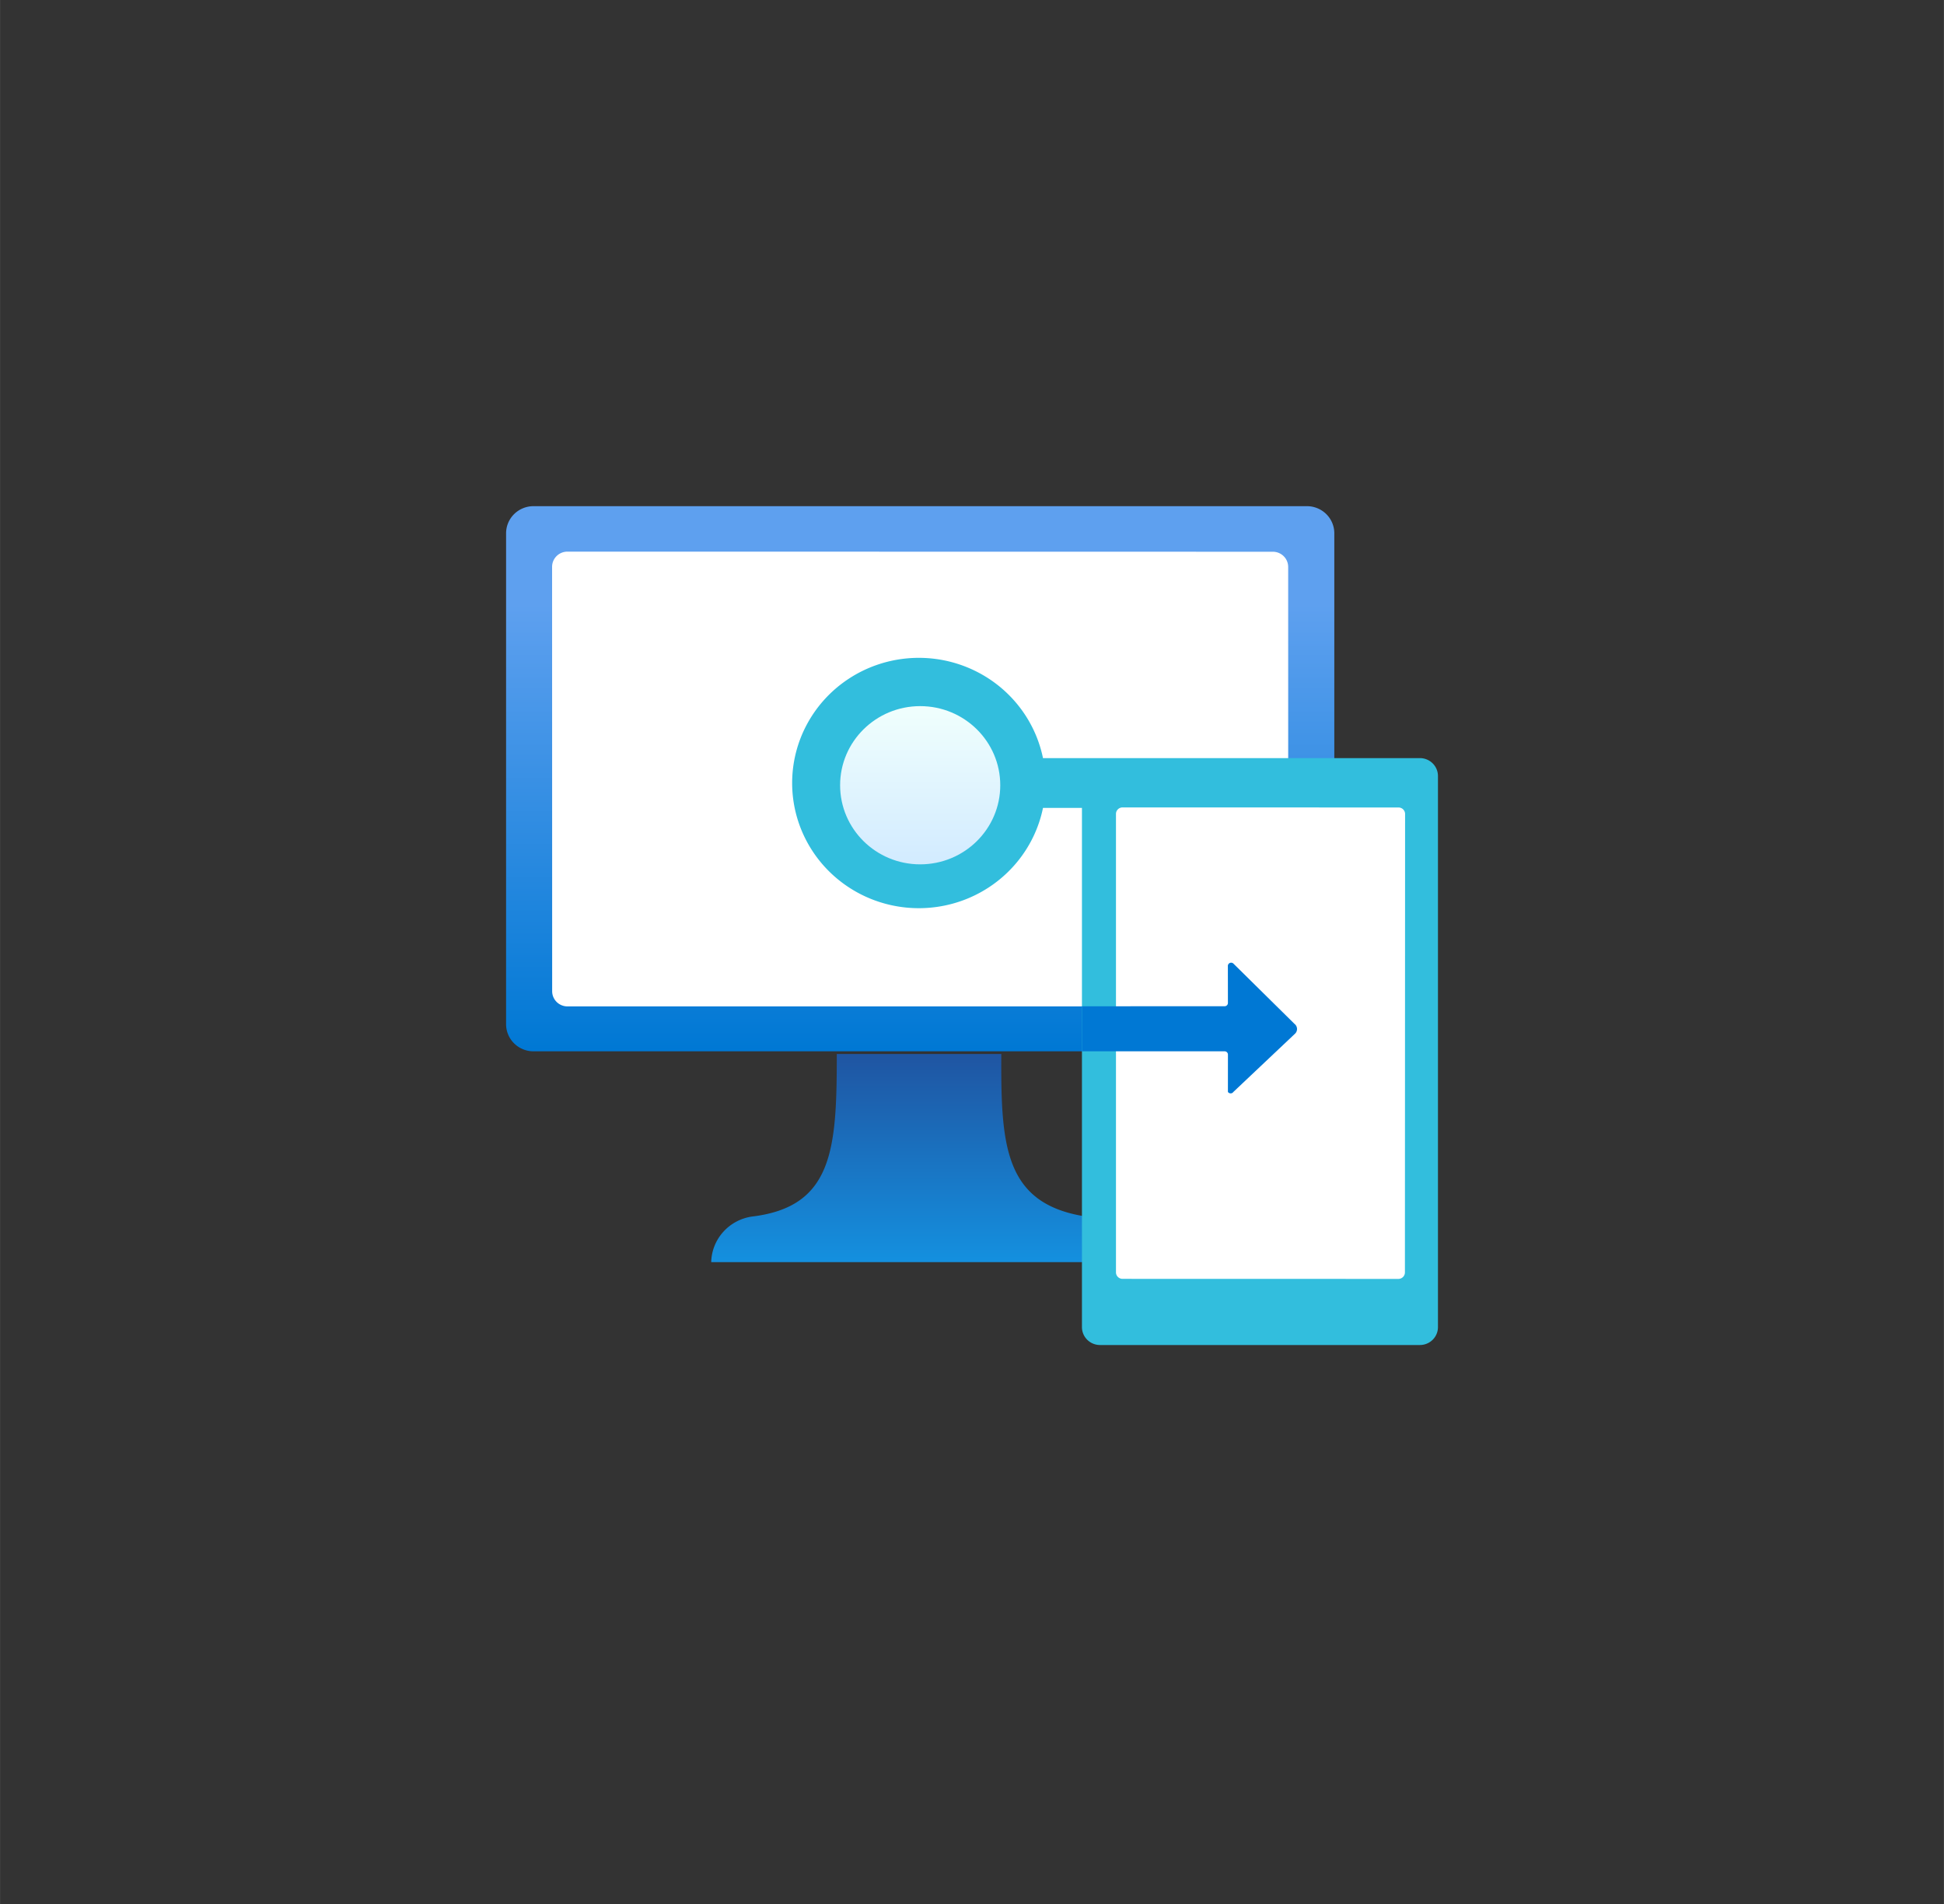 <?xml version="1.0" encoding="UTF-8" standalone="no"?>
<!DOCTYPE svg PUBLIC "-//W3C//DTD SVG 1.1//EN" "http://www.w3.org/Graphics/SVG/1.1/DTD/svg11.dtd">
<!-- Generated by Microsoft Visio, SVG Export Intune App Protection.svg Page-1 -->
<svg xmlns="http://www.w3.org/2000/svg" xmlns:xlink="http://www.w3.org/1999/xlink" xmlns:ev="http://www.w3.org/2001/xml-events"
		width="1.643in" height="1.609in" viewBox="0 0 118.271 115.828" xml:space="preserve" color-interpolation-filters="sRGB"
		class="st7">
	<rect x="0" y="0" width="118.271" height="115.828" fill="#333333" stroke="none"/>
	<style type="text/css">
	<![CDATA[
		.st1 {fill:url(#grad0-6);stroke:none;stroke-linecap:butt;stroke-width:30.789}
		.st2 {fill:#ffffff;stroke:none;stroke-linecap:butt;stroke-width:30.789}
		.st3 {fill:url(#grad0-12);stroke:none;stroke-linecap:butt;stroke-width:30.789}
		.st4 {fill:#32bedd;stroke:none;stroke-linecap:butt;stroke-width:30.789}
		.st5 {fill:url(#grad0-20);stroke:none;stroke-linecap:butt;stroke-width:30.789}
		.st6 {fill:#0078d4;stroke:none;stroke-linecap:butt;stroke-width:30.789}
		.st7 {fill:none;fill-rule:evenodd;font-size:12px;overflow:visible;stroke-linecap:square;stroke-miterlimit:3}
	]]>
	</style>

	<defs id="Patterns_And_Gradients">
		<linearGradient id="grad0-6" x1="0" y1="0" x2="1" y2="0" gradientTransform="rotate(-90 0.5 0.5)">
			<stop offset="0" stop-color="#0078d4" stop-opacity="1"/>
			<stop offset="0.82" stop-color="#5ea0ef" stop-opacity="1"/>
		</linearGradient>
		<linearGradient id="grad0-12" x1="0" y1="0" x2="1" y2="0" gradientTransform="rotate(-90 0.5 0.5)">
			<stop offset="0" stop-color="#1490df" stop-opacity="1"/>
			<stop offset="0.98" stop-color="#1f56a3" stop-opacity="1"/>
		</linearGradient>
		<linearGradient id="grad0-20" x1="0" y1="0" x2="1" y2="0" gradientTransform="rotate(-90 0.5 0.5)">
			<stop offset="0" stop-color="#d2ebff" stop-opacity="1"/>
			<stop offset="1" stop-color="#f0fffd" stop-opacity="1"/>
		</linearGradient>
	</defs>
	<g>
		<title>Page-1</title>
		<g id="group8454-1" transform="translate(30.789,-34.016)">
			<title>Intune App Protection.8454</title>
			<g id="group8455-2">
				<title>layer1</title>
				<g id="shape8456-3" transform="translate(0,-17.865)">
					<title>rect21</title>
					<path d="M0 114.18 A1.668 1.648 -180 0 0 1.67 115.83 L48.72 115.83 A1.668 1.648 -180 0 0 50.39 114.18
								 L50.39 84.32 A1.668 1.648 -180 0 0 48.72 82.67 L1.67 82.67 A1.668 1.648 -180 0 0 -0 84.32
								 L0 114.18 Z" class="st1"/>
				</g>
				<g id="shape8457-7" transform="translate(2.803,-20.6)">
					<title>rect23</title>
					<path d="M0 114.91 a0.934 0.923 -180 0 0 0.934 0.923 L43.85 115.83 a0.934 0.923 -180 0 0 0.934
								 -0.923 L44.78 89.1 a0.934 0.923 -180 0 0 -0.934 -0.923 L0.93 88.17 a0.934 0.923
								 -180 0 0 -0.934 0.923 L0 114.91 Z" class="st2"/>
				</g>
				<g id="shape8458-9" transform="translate(12.48,-5.043)">
					<title>path25</title>
					<path d="M22.82 113.06 C17.82 112.3 17.62 108.74 17.65 103.17 L7.64 103.17 C7.64 108.91 7.44 112.47 2.47 113.06
								 A2.903 2.868 -180 0 0 -0 115.83 L25.16 115.83 A2.936 2.901 -180 0 0 22.82 113.06 Z"
							class="st3"/>
				</g>
				<g id="shape8459-13" transform="translate(17.406,0)">
					<title>path27</title>
					<path d="M38.22 80.13 L15.26 80.13 A7.708 7.614 -180 1 0 15.26 83.16 L17.63 83.16 L17.63 114.74 A1.101 1.088
								 -180 0 0 18.73 115.83 L38.19 115.83 A1.101 1.088 -180 0 0 39.29 114.74 L39.29 81.22 A1.101
								 1.088 -180 0 0 38.22 80.13 L38.22 80.13 Z" class="st4"/>
				</g>
				<g id="shape8460-15" transform="translate(37.106,-4.021)">
					<title>rect29</title>
					<path d="M0 115.43 a0.4 0.396 -180 0 0 0.4 0.396 L17.18 115.83 a0.4 0.396 -180 0 0 0.4
								 -0.396 L17.59 87.55 a0.4 0.396 -180 0 0 -0.4 -0.396 L0.4 87.15 a0.4 0.396
								 -180 0 0 -0.4 0.396 L0 115.43 Z" class="st2"/>
				</g>
				<g id="shape8461-17" transform="translate(20.322,-29.236)">
					<title>circle31</title>
					<ellipse cx="4.872" cy="111.016" rx="4.872" ry="4.812" class="st5"/>
				</g>
				<g id="shape8462-21" transform="translate(35.037,-15.305)">
					<title>path33</title>
					<path d="M12.95 111.62 L9.21 107.93 a0.2 0.198 -180 0 0 -0.333 0.164 L8.88 110.33 a0.2 0.198
								 0 0 1 -0.201 0.198 L0 110.53 L0 113.27 L8.68 113.27 a0.2 0.198 0 0 1 0.201 0.198
								 L8.88 115.74 a0.2 0.198 -180 0 0 0.333 0 L12.95 112.21 a0.4 0.396 -180 0 0 -1.77636E-14
								 -0.593 L12.95 111.62 Z" class="st6"/>
				</g>
			</g>
		</g>
	</g>
</svg>
